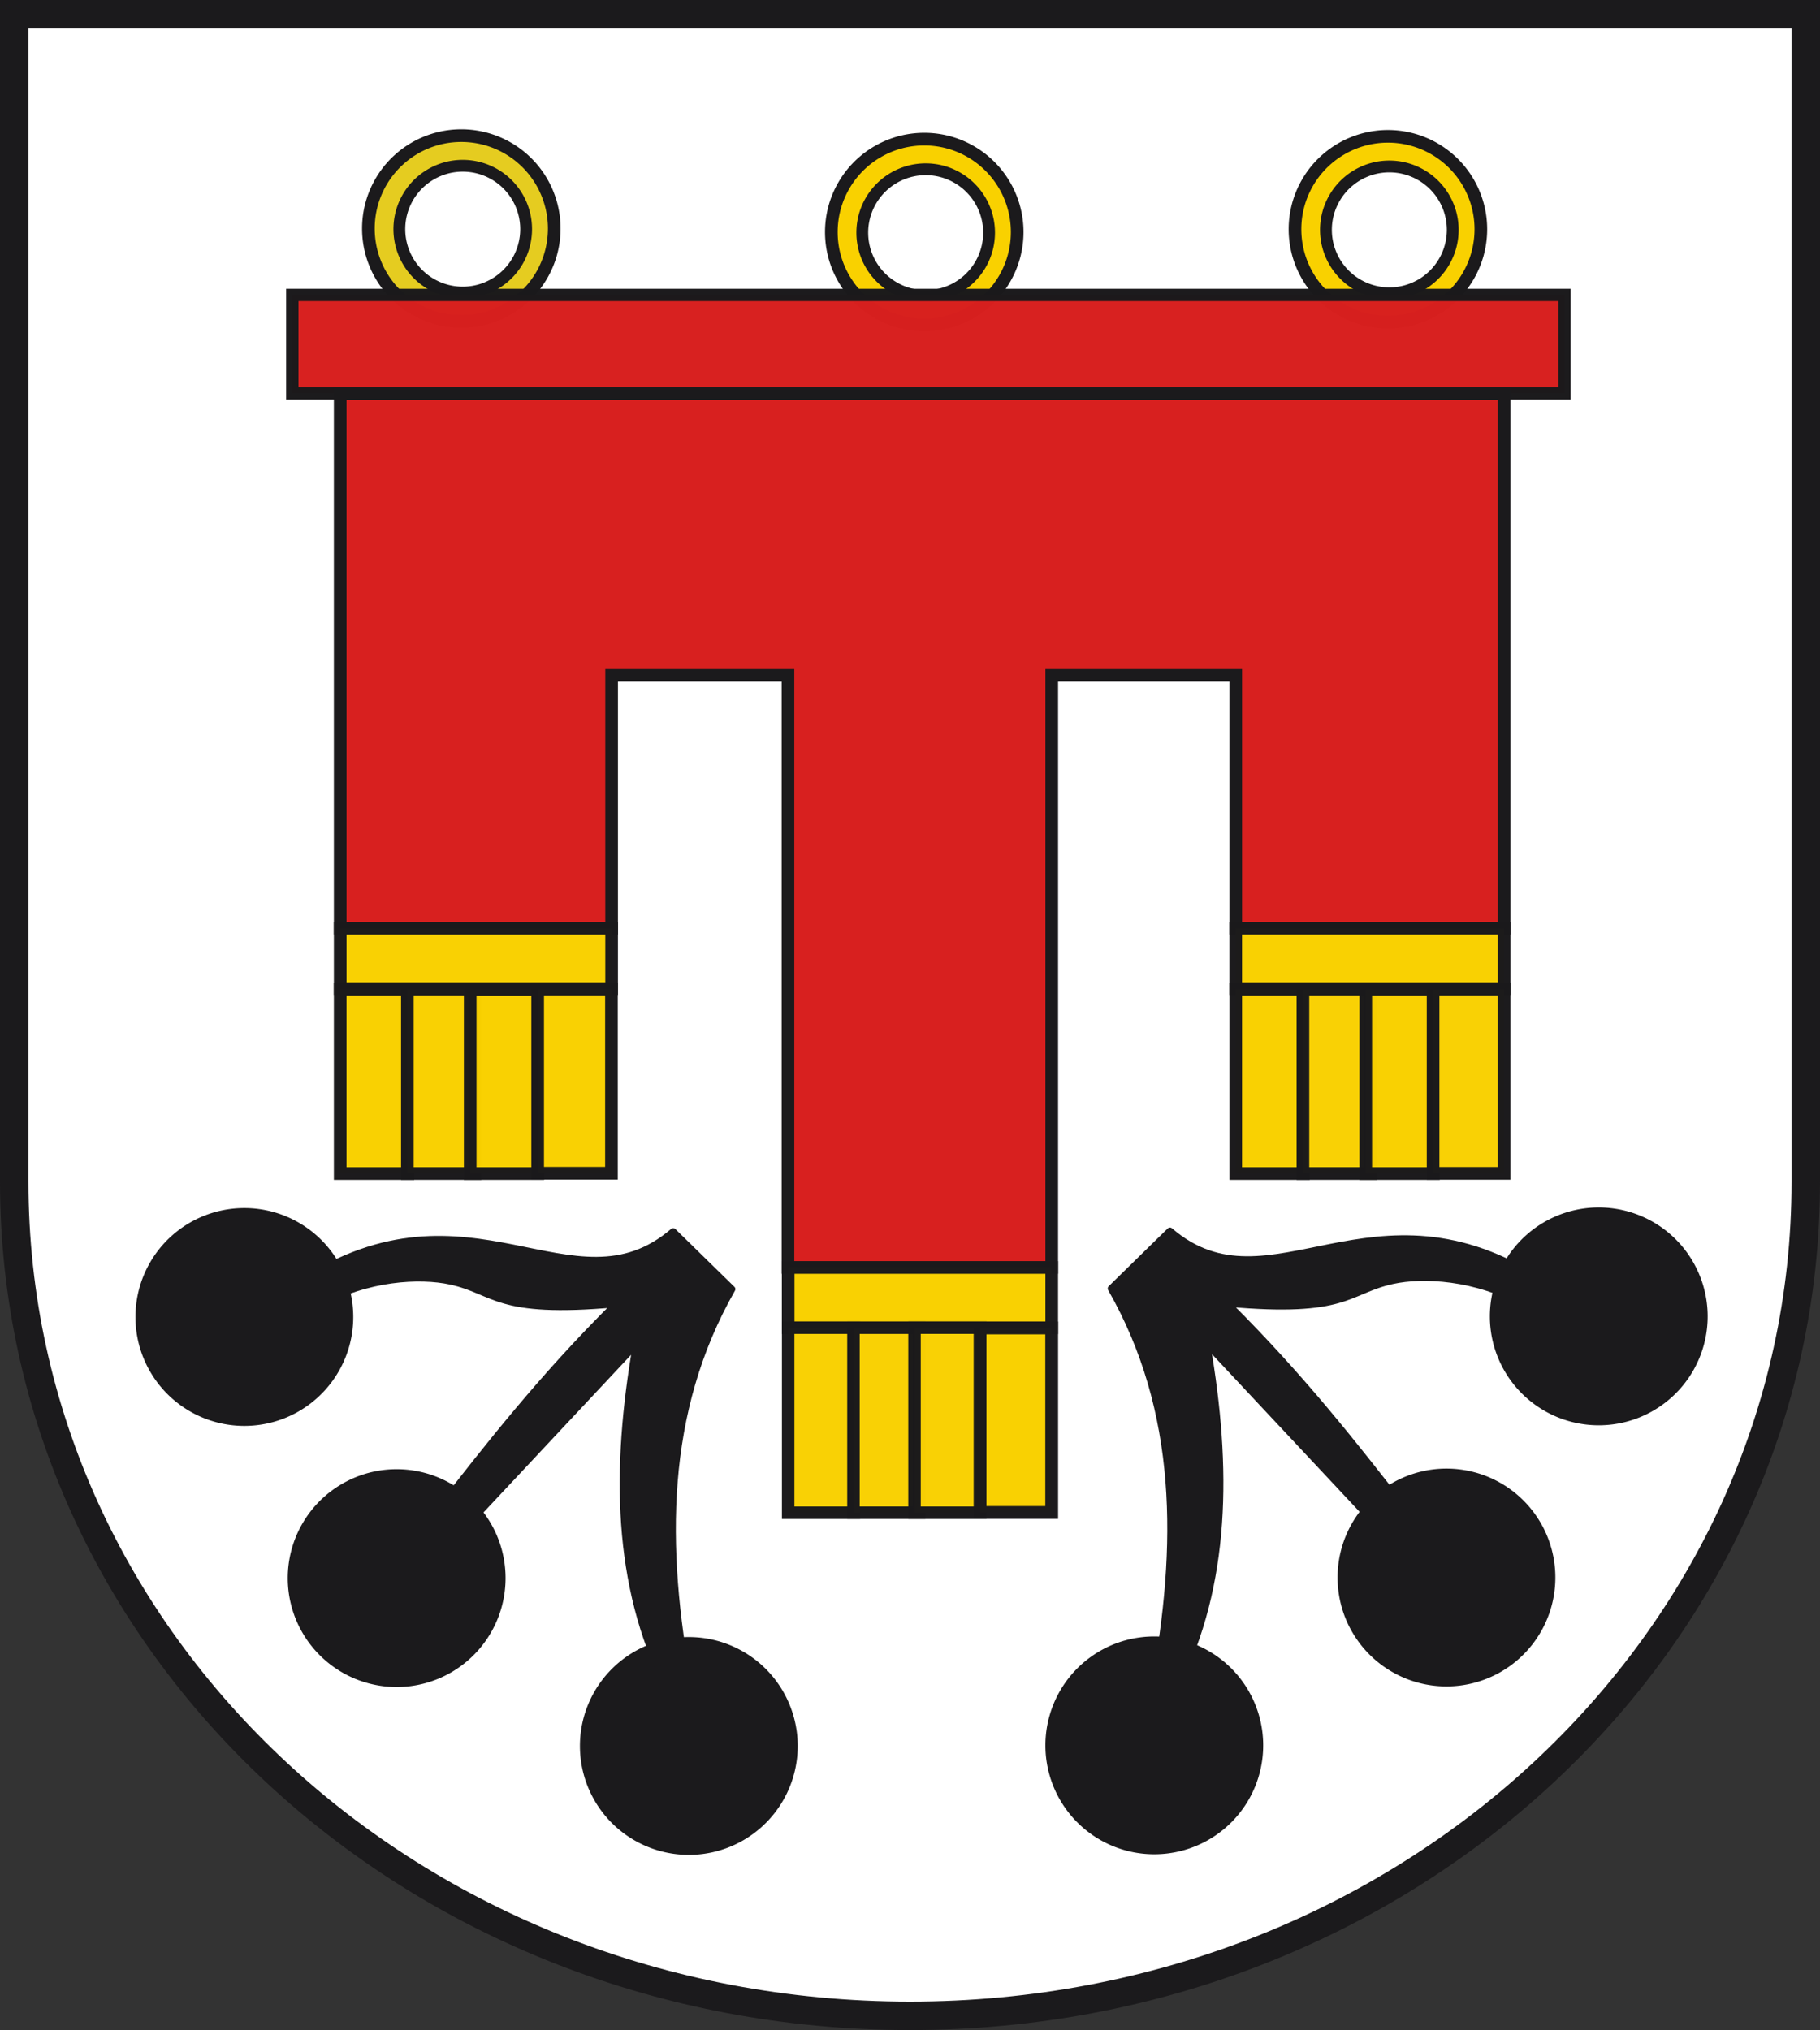 <?xml version="1.0" encoding="UTF-8" standalone="no"?>
<!-- Created with Inkscape (http://www.inkscape.org/) -->
<svg
   xmlns:svg="http://www.w3.org/2000/svg"
   xmlns="http://www.w3.org/2000/svg"
   version="1.0"
   width="575.44"
   height="641.753"
   id="svg3544">
  <rect width="100%" height="100%" fill="#333333" stroke="none"/>
  <defs
     id="defs3546" />
  <g
     transform="translate(-106.566,-102.914)"
     id="layer1">
    <path
       d="M 111.066,107.414 L 111.066,476.52 C 111.066,622.56 237.404,740.167 394.286,740.167 C 551.167,740.167 677.506,622.56 677.506,476.52 L 677.506,107.414 L 111.066,107.414 z"
       id="rect1370"
       style="fill:#ffffff;fill-opacity:1;fill-rule:nonzero;stroke:#1b1a1c;stroke-width:9;stroke-linecap:round;stroke-linejoin:miter;stroke-miterlimit:4;stroke-dasharray:none;stroke-dashoffset:0;stroke-opacity:1" />
    <g
       transform="translate(742.006,92.717)"
       id="g3242">
      <path
         d="M -521.819,434.387 A 32.429,32.429 0 1 1 -586.678,434.387 A 32.429,32.429 0 1 1 -521.819,434.387 z"
         transform="translate(-3.931,-7.862)"
         id="path2464"
         style="opacity:1;fill:#1b1a1c;fill-opacity:1;fill-rule:nonzero;stroke:#1b1a1c;stroke-width:4;stroke-linecap:round;stroke-linejoin:round;stroke-miterlimit:4;stroke-dasharray:none;stroke-opacity:1" />
      <path
         d="M -521.819,434.387 A 32.429,32.429 0 1 1 -586.678,434.387 A 32.429,32.429 0 1 1 -521.819,434.387 z"
         transform="translate(44.222,74.686)"
         id="path2466"
         style="opacity:1;fill:#1b1a1c;fill-opacity:1;fill-rule:nonzero;stroke:#1b1a1c;stroke-width:4;stroke-linecap:round;stroke-linejoin:round;stroke-miterlimit:4;stroke-dasharray:none;stroke-opacity:1" />
      <path
         d="M -521.819,434.387 A 32.429,32.429 0 1 1 -586.678,434.387 A 32.429,32.429 0 1 1 -521.819,434.387 z"
         transform="translate(136.597,127.752)"
         id="path2468"
         style="opacity:1;fill:#1b1a1c;fill-opacity:1;fill-rule:nonzero;stroke:#1b1a1c;stroke-width:4;stroke-linecap:round;stroke-linejoin:round;stroke-miterlimit:4;stroke-dasharray:none;stroke-opacity:1" />
      <path
         d="M -403.928,417.715 C -426.076,456.509 -425.858,499.278 -417.652,543.468 L -424.531,543.468 C -440.754,511.243 -441.112,474.352 -434.358,435.37 L -492.338,497.28 L -497.01,487.777 C -481.077,467.372 -464.653,446.169 -440.832,422.478 C -478.795,425.914 -478.569,418.425 -493.032,415.282 C -502.515,413.221 -519.421,413.939 -534.594,422.594 L -540.491,415.715 C -486.778,380.695 -454.179,426.612 -422.6,399.449 L -403.928,417.715 z"
         id="path2470"
         style="fill:#1b1a1c;fill-opacity:1;fill-rule:evenodd;stroke:#1b1a1c;stroke-width:2;stroke-linecap:round;stroke-linejoin:round;stroke-miterlimit:4;stroke-dasharray:none;stroke-opacity:1" />
    </g>
    <g
       transform="translate(746.006,92.717)"
       id="g3252">
      <path
         d="M -472.12,77.804 A 27.459,27.459 0 1 1 -527.038,77.804 A 27.459,27.459 0 1 1 -472.12,77.804 z"
         transform="matrix(1.07,0,0,1.07,40.965,-0.798)"
         id="path3248"
         style="opacity:1;fill:#e5cc20;fill-opacity:1;fill-rule:nonzero;stroke:#1b1a1c;stroke-width:3.738;stroke-linecap:round;stroke-linejoin:round;stroke-miterlimit:4;stroke-dasharray:none;stroke-opacity:1" />
      <path
         d="M -472.12,77.804 A 27.459,27.459 0 1 1 -527.038,77.804 A 27.459,27.459 0 1 1 -472.12,77.804 z"
         transform="matrix(0.73,0,0,0.73,-128.443,25.841)"
         id="path3250"
         style="opacity:1;fill:#ffffff;fill-opacity:1;fill-rule:nonzero;stroke:#1b1a1c;stroke-width:5.114;stroke-linecap:round;stroke-linejoin:round;stroke-miterlimit:4;stroke-dasharray:none;stroke-opacity:1" />
    </g>
    <g
       transform="translate(892.381,93.825)"
       id="g3256">
      <path
         d="M -472.12,77.804 A 27.459,27.459 0 1 1 -527.038,77.804 A 27.459,27.459 0 1 1 -472.12,77.804 z"
         transform="matrix(1.07,0,0,1.07,40.965,-0.798)"
         id="path3258"
         style="opacity:1;fill:#f9d100;fill-opacity:1;fill-rule:nonzero;stroke:#1b1a1c;stroke-width:3.738;stroke-linecap:round;stroke-linejoin:round;stroke-miterlimit:4;stroke-dasharray:none;stroke-opacity:1" />
      <path
         d="M -472.12,77.804 A 27.459,27.459 0 1 1 -527.038,77.804 A 27.459,27.459 0 1 1 -472.12,77.804 z"
         transform="matrix(0.73,0,0,0.73,-128.443,25.841)"
         id="path3260"
         style="opacity:1;fill:#ffffff;fill-opacity:1;fill-rule:nonzero;stroke:#1b1a1c;stroke-width:5.114;stroke-linecap:round;stroke-linejoin:round;stroke-miterlimit:4;stroke-dasharray:none;stroke-opacity:1" />
    </g>
    <g
       transform="translate(1038.977,92.939)"
       id="g3262">
      <path
         d="M -472.12,77.804 A 27.459,27.459 0 1 1 -527.038,77.804 A 27.459,27.459 0 1 1 -472.12,77.804 z"
         transform="matrix(1.07,0,0,1.07,40.965,-0.798)"
         id="path3264"
         style="opacity:1;fill:#f9d100;fill-opacity:1;fill-rule:nonzero;stroke:#1b1a1c;stroke-width:3.738;stroke-linecap:round;stroke-linejoin:round;stroke-miterlimit:4;stroke-dasharray:none;stroke-opacity:1" />
      <path
         d="M -472.12,77.804 A 27.459,27.459 0 1 1 -527.038,77.804 A 27.459,27.459 0 1 1 -472.12,77.804 z"
         transform="matrix(0.73,0,0,0.73,-128.443,25.841)"
         id="path3266"
         style="opacity:1;fill:#ffffff;fill-opacity:1;fill-rule:nonzero;stroke:#1b1a1c;stroke-width:5.114;stroke-linecap:round;stroke-linejoin:round;stroke-miterlimit:4;stroke-dasharray:none;stroke-opacity:1" />
    </g>
    <rect
       width="402.246"
       height="31.105"
       x="198.987"
       y="196.157"
       id="rect3268"
       style="opacity:0.99;fill:#d8201f;fill-opacity:1;fill-rule:nonzero;stroke:#1b1a1c;stroke-width:3.897;stroke-linecap:butt;stroke-linejoin:miter;marker:none;marker-start:none;marker-mid:none;marker-end:none;stroke-miterlimit:4;stroke-dasharray:none;stroke-dashoffset:0;stroke-opacity:1;visibility:visible;display:inline;overflow:visible;enable-background:accumulate" />
    <path
       d="M 214.129,227.277 L 214.129,396.371 L 299.947,396.371 L 299.947,316.372 L 355.704,316.372 L 355.704,503.6 L 439.098,503.6 L 439.098,316.372 L 497.279,316.372 L 497.279,396.371 L 582.128,396.371 L 582.128,227.277 L 214.129,227.277 z"
       id="path3288"
       style="fill:#d8201f;fill-opacity:1;fill-rule:evenodd;stroke:#1b1a1c;stroke-width:4;stroke-linecap:butt;stroke-linejoin:miter;stroke-miterlimit:4;stroke-dasharray:none;stroke-opacity:1" />
    <rect
       width="85.818"
       height="19.059"
       x="214.129"
       y="396.371"
       id="rect3292"
       style="opacity:0.99;fill:#f9d102;fill-opacity:1;fill-rule:nonzero;stroke:#1b1a1c;stroke-width:4;stroke-linecap:butt;stroke-linejoin:miter;marker:none;marker-start:none;marker-mid:none;marker-end:none;stroke-miterlimit:4;stroke-dasharray:none;stroke-dashoffset:0;stroke-opacity:1;visibility:visible;display:inline;overflow:visible;enable-background:accumulate" />
    <rect
       width="21.407"
       height="58.266"
       x="214.125"
       y="415.634"
       id="rect3294"
       style="opacity:0.99;fill:#f9d100;fill-opacity:1;fill-rule:nonzero;stroke:#1b1a1c;stroke-width:3.993;stroke-linecap:butt;stroke-linejoin:miter;marker:none;marker-start:none;marker-mid:none;marker-end:none;stroke-miterlimit:4;stroke-dasharray:none;stroke-dashoffset:0;stroke-opacity:1;visibility:visible;display:inline;overflow:visible;enable-background:accumulate" />
    <rect
       width="21.405"
       height="58.313"
       x="235.365"
       y="415.579"
       id="rect3296"
       style="opacity:0.99;fill:#f9d102;fill-opacity:1;fill-rule:nonzero;stroke:#1b1a1c;stroke-width:3.995;stroke-linecap:butt;stroke-linejoin:miter;marker:none;marker-start:none;marker-mid:none;marker-end:none;stroke-miterlimit:4;stroke-dasharray:none;stroke-dashoffset:0;stroke-opacity:1;visibility:visible;display:inline;overflow:visible;enable-background:accumulate" />
    <rect
       width="21.409"
       height="58.197"
       x="255.23"
       y="415.704"
       id="rect3302"
       style="opacity:0.99;fill:#f9d100;fill-opacity:1;fill-rule:nonzero;stroke:#1b1a1c;stroke-width:3.991;stroke-linecap:butt;stroke-linejoin:miter;marker:none;marker-start:none;marker-mid:none;marker-end:none;stroke-miterlimit:4;stroke-dasharray:none;stroke-dashoffset:0;stroke-opacity:1;visibility:visible;display:inline;overflow:visible;enable-background:accumulate" />
    <rect
       width="23.334"
       height="58.234"
       x="276.558"
       y="415.572"
       id="rect3304"
       style="opacity:0.99;fill:#f9d102;fill-opacity:1;fill-rule:nonzero;stroke:#1b1a1c;stroke-width:4;stroke-linecap:butt;stroke-linejoin:miter;marker:none;marker-start:none;marker-mid:none;marker-end:none;stroke-miterlimit:4;stroke-dasharray:none;stroke-dashoffset:0;stroke-opacity:1;visibility:visible;display:inline;overflow:visible;enable-background:accumulate" />
    <rect
       width="83.331"
       height="19.06"
       x="355.765"
       y="503.599"
       id="rect3315"
       style="opacity:0.99;fill:#f9d100;fill-opacity:1;fill-rule:nonzero;stroke:#1b1a1c;stroke-width:4;stroke-linecap:butt;stroke-linejoin:miter;marker:none;marker-start:none;marker-mid:none;marker-end:none;stroke-miterlimit:4;stroke-dasharray:none;stroke-dashoffset:0;stroke-opacity:1;visibility:visible;display:inline;overflow:visible;enable-background:accumulate" />
    <rect
       width="20.796"
       height="58.487"
       x="355.766"
       y="522.638"
       id="rect3317"
       style="opacity:0.99;fill:#f9d104;fill-opacity:1;fill-rule:nonzero;stroke:#1b1a1c;stroke-width:3.943;stroke-linecap:butt;stroke-linejoin:miter;marker:none;marker-start:none;marker-mid:none;marker-end:none;stroke-miterlimit:4;stroke-dasharray:none;stroke-dashoffset:0;stroke-opacity:1;visibility:visible;display:inline;overflow:visible;enable-background:accumulate" />
    <rect
       width="20.796"
       height="58.476"
       x="376.406"
       y="522.643"
       id="rect3319"
       style="opacity:0.99;fill:#f9d104;fill-opacity:1;fill-rule:nonzero;stroke:#1b1a1c;stroke-width:3.943;stroke-linecap:butt;stroke-linejoin:miter;marker:none;marker-start:none;marker-mid:none;marker-end:none;stroke-miterlimit:4;stroke-dasharray:none;stroke-dashoffset:0;stroke-opacity:1;visibility:visible;display:inline;overflow:visible;enable-background:accumulate" />
    <rect
       width="20.796"
       height="58.498"
       x="395.713"
       y="522.627"
       id="rect3321"
       style="opacity:0.99;fill:#f9d104;fill-opacity:1;fill-rule:nonzero;stroke:#1b1a1c;stroke-width:3.944;stroke-linecap:butt;stroke-linejoin:miter;marker:none;marker-start:none;marker-mid:none;marker-end:none;stroke-miterlimit:4;stroke-dasharray:none;stroke-dashoffset:0;stroke-opacity:1;visibility:visible;display:inline;overflow:visible;enable-background:accumulate" />
    <rect
       width="22.649"
       height="58.32"
       x="416.435"
       y="522.714"
       id="rect3323"
       style="opacity:0.99;fill:#f9d100;fill-opacity:1;fill-rule:nonzero;stroke:#1b1a1c;stroke-width:4.043;stroke-linecap:butt;stroke-linejoin:miter;marker:none;marker-start:none;marker-mid:none;marker-end:none;stroke-miterlimit:4;stroke-dasharray:none;stroke-dashoffset:0;stroke-opacity:1;visibility:visible;display:inline;overflow:visible;enable-background:accumulate" />
    <rect
       width="84.86"
       height="19.079"
       x="497.269"
       y="396.361"
       id="rect3327"
       style="opacity:0.99;fill:#f9d100;fill-opacity:1;fill-rule:nonzero;stroke:#1b1a1c;stroke-width:4;stroke-linecap:butt;stroke-linejoin:miter;marker:none;marker-start:none;marker-mid:none;marker-end:none;stroke-miterlimit:4;stroke-dasharray:none;stroke-dashoffset:0;stroke-opacity:1;visibility:visible;display:inline;overflow:visible;enable-background:accumulate" />
    <rect
       width="21.407"
       height="58.266"
       x="497.276"
       y="415.634"
       id="rect3329"
       style="opacity:0.99;fill:#f9d100;fill-opacity:1;fill-rule:nonzero;stroke:#1b1a1c;stroke-width:3.993;stroke-linecap:butt;stroke-linejoin:miter;marker:none;marker-start:none;marker-mid:none;marker-end:none;stroke-miterlimit:4;stroke-dasharray:none;stroke-dashoffset:0;stroke-opacity:1;visibility:visible;display:inline;overflow:visible;enable-background:accumulate" />
    <rect
       width="21.405"
       height="58.313"
       x="518.516"
       y="415.579"
       id="rect3331"
       style="opacity:0.99;fill:#f9d104;fill-opacity:1;fill-rule:nonzero;stroke:#1b1a1c;stroke-width:3.995;stroke-linecap:butt;stroke-linejoin:miter;marker:none;marker-start:none;marker-mid:none;marker-end:none;stroke-miterlimit:4;stroke-dasharray:none;stroke-dashoffset:0;stroke-opacity:1;visibility:visible;display:inline;overflow:visible;enable-background:accumulate" />
    <rect
       width="21.407"
       height="58.266"
       x="538.382"
       y="415.634"
       id="rect3333"
       style="opacity:0.99;fill:#f9d100;fill-opacity:1;fill-rule:nonzero;stroke:#1b1a1c;stroke-width:3.993;stroke-linecap:butt;stroke-linejoin:miter;marker:none;marker-start:none;marker-mid:none;marker-end:none;stroke-miterlimit:4;stroke-dasharray:none;stroke-dashoffset:0;stroke-opacity:1;visibility:visible;display:inline;overflow:visible;enable-background:accumulate" />
    <rect
       width="22.455"
       height="58.262"
       x="559.669"
       y="415.583"
       id="rect3335"
       style="opacity:0.99;fill:#f9d104;fill-opacity:1;fill-rule:nonzero;stroke:#1b1a1c;stroke-width:4;stroke-linecap:butt;stroke-linejoin:miter;marker:none;marker-start:none;marker-mid:none;marker-end:none;stroke-miterlimit:4;stroke-dasharray:none;stroke-dashoffset:0;stroke-opacity:1;visibility:visible;display:inline;overflow:visible;enable-background:accumulate" />
    <g
       transform="matrix(-1,0,0,1,53.875,92.527)"
       id="g3354">
      <path
         d="M -521.819,434.387 A 32.429,32.429 0 1 1 -586.678,434.387 A 32.429,32.429 0 1 1 -521.819,434.387 z"
         transform="translate(-3.931,-7.862)"
         id="path3356"
         style="opacity:1;fill:#1b1a1c;fill-opacity:1;fill-rule:nonzero;stroke:#1b1a1c;stroke-width:4;stroke-linecap:round;stroke-linejoin:round;stroke-miterlimit:4;stroke-dasharray:none;stroke-opacity:1" />
      <path
         d="M -521.819,434.387 A 32.429,32.429 0 1 1 -586.678,434.387 A 32.429,32.429 0 1 1 -521.819,434.387 z"
         transform="translate(44.222,74.686)"
         id="path3358"
         style="opacity:1;fill:#1b1a1c;fill-opacity:1;fill-rule:nonzero;stroke:#1b1a1c;stroke-width:4;stroke-linecap:round;stroke-linejoin:round;stroke-miterlimit:4;stroke-dasharray:none;stroke-opacity:1" />
      <path
         d="M -521.819,434.387 A 32.429,32.429 0 1 1 -586.678,434.387 A 32.429,32.429 0 1 1 -521.819,434.387 z"
         transform="translate(136.597,127.752)"
         id="path3360"
         style="opacity:1;fill:#1b1a1c;fill-opacity:1;fill-rule:nonzero;stroke:#1b1a1c;stroke-width:4;stroke-linecap:round;stroke-linejoin:round;stroke-miterlimit:4;stroke-dasharray:none;stroke-opacity:1" />
      <path
         d="M -403.928,417.715 C -426.076,456.509 -425.858,499.278 -417.652,543.468 L -424.531,543.468 C -440.754,511.243 -441.112,474.352 -434.358,435.37 L -492.338,497.28 L -497.01,487.777 C -481.077,467.372 -464.653,446.169 -440.832,422.478 C -478.795,425.914 -478.569,418.425 -493.032,415.282 C -502.515,413.221 -519.421,413.939 -534.594,422.594 L -540.491,415.715 C -486.778,380.695 -454.179,426.612 -422.6,399.449 L -403.928,417.715 z"
         id="path3362"
         style="fill:#1b1a1c;fill-opacity:1;fill-rule:evenodd;stroke:#1b1a1c;stroke-width:2;stroke-linecap:round;stroke-linejoin:round;stroke-miterlimit:4;stroke-dasharray:none;stroke-opacity:1" />
    </g>
  </g>
</svg>
